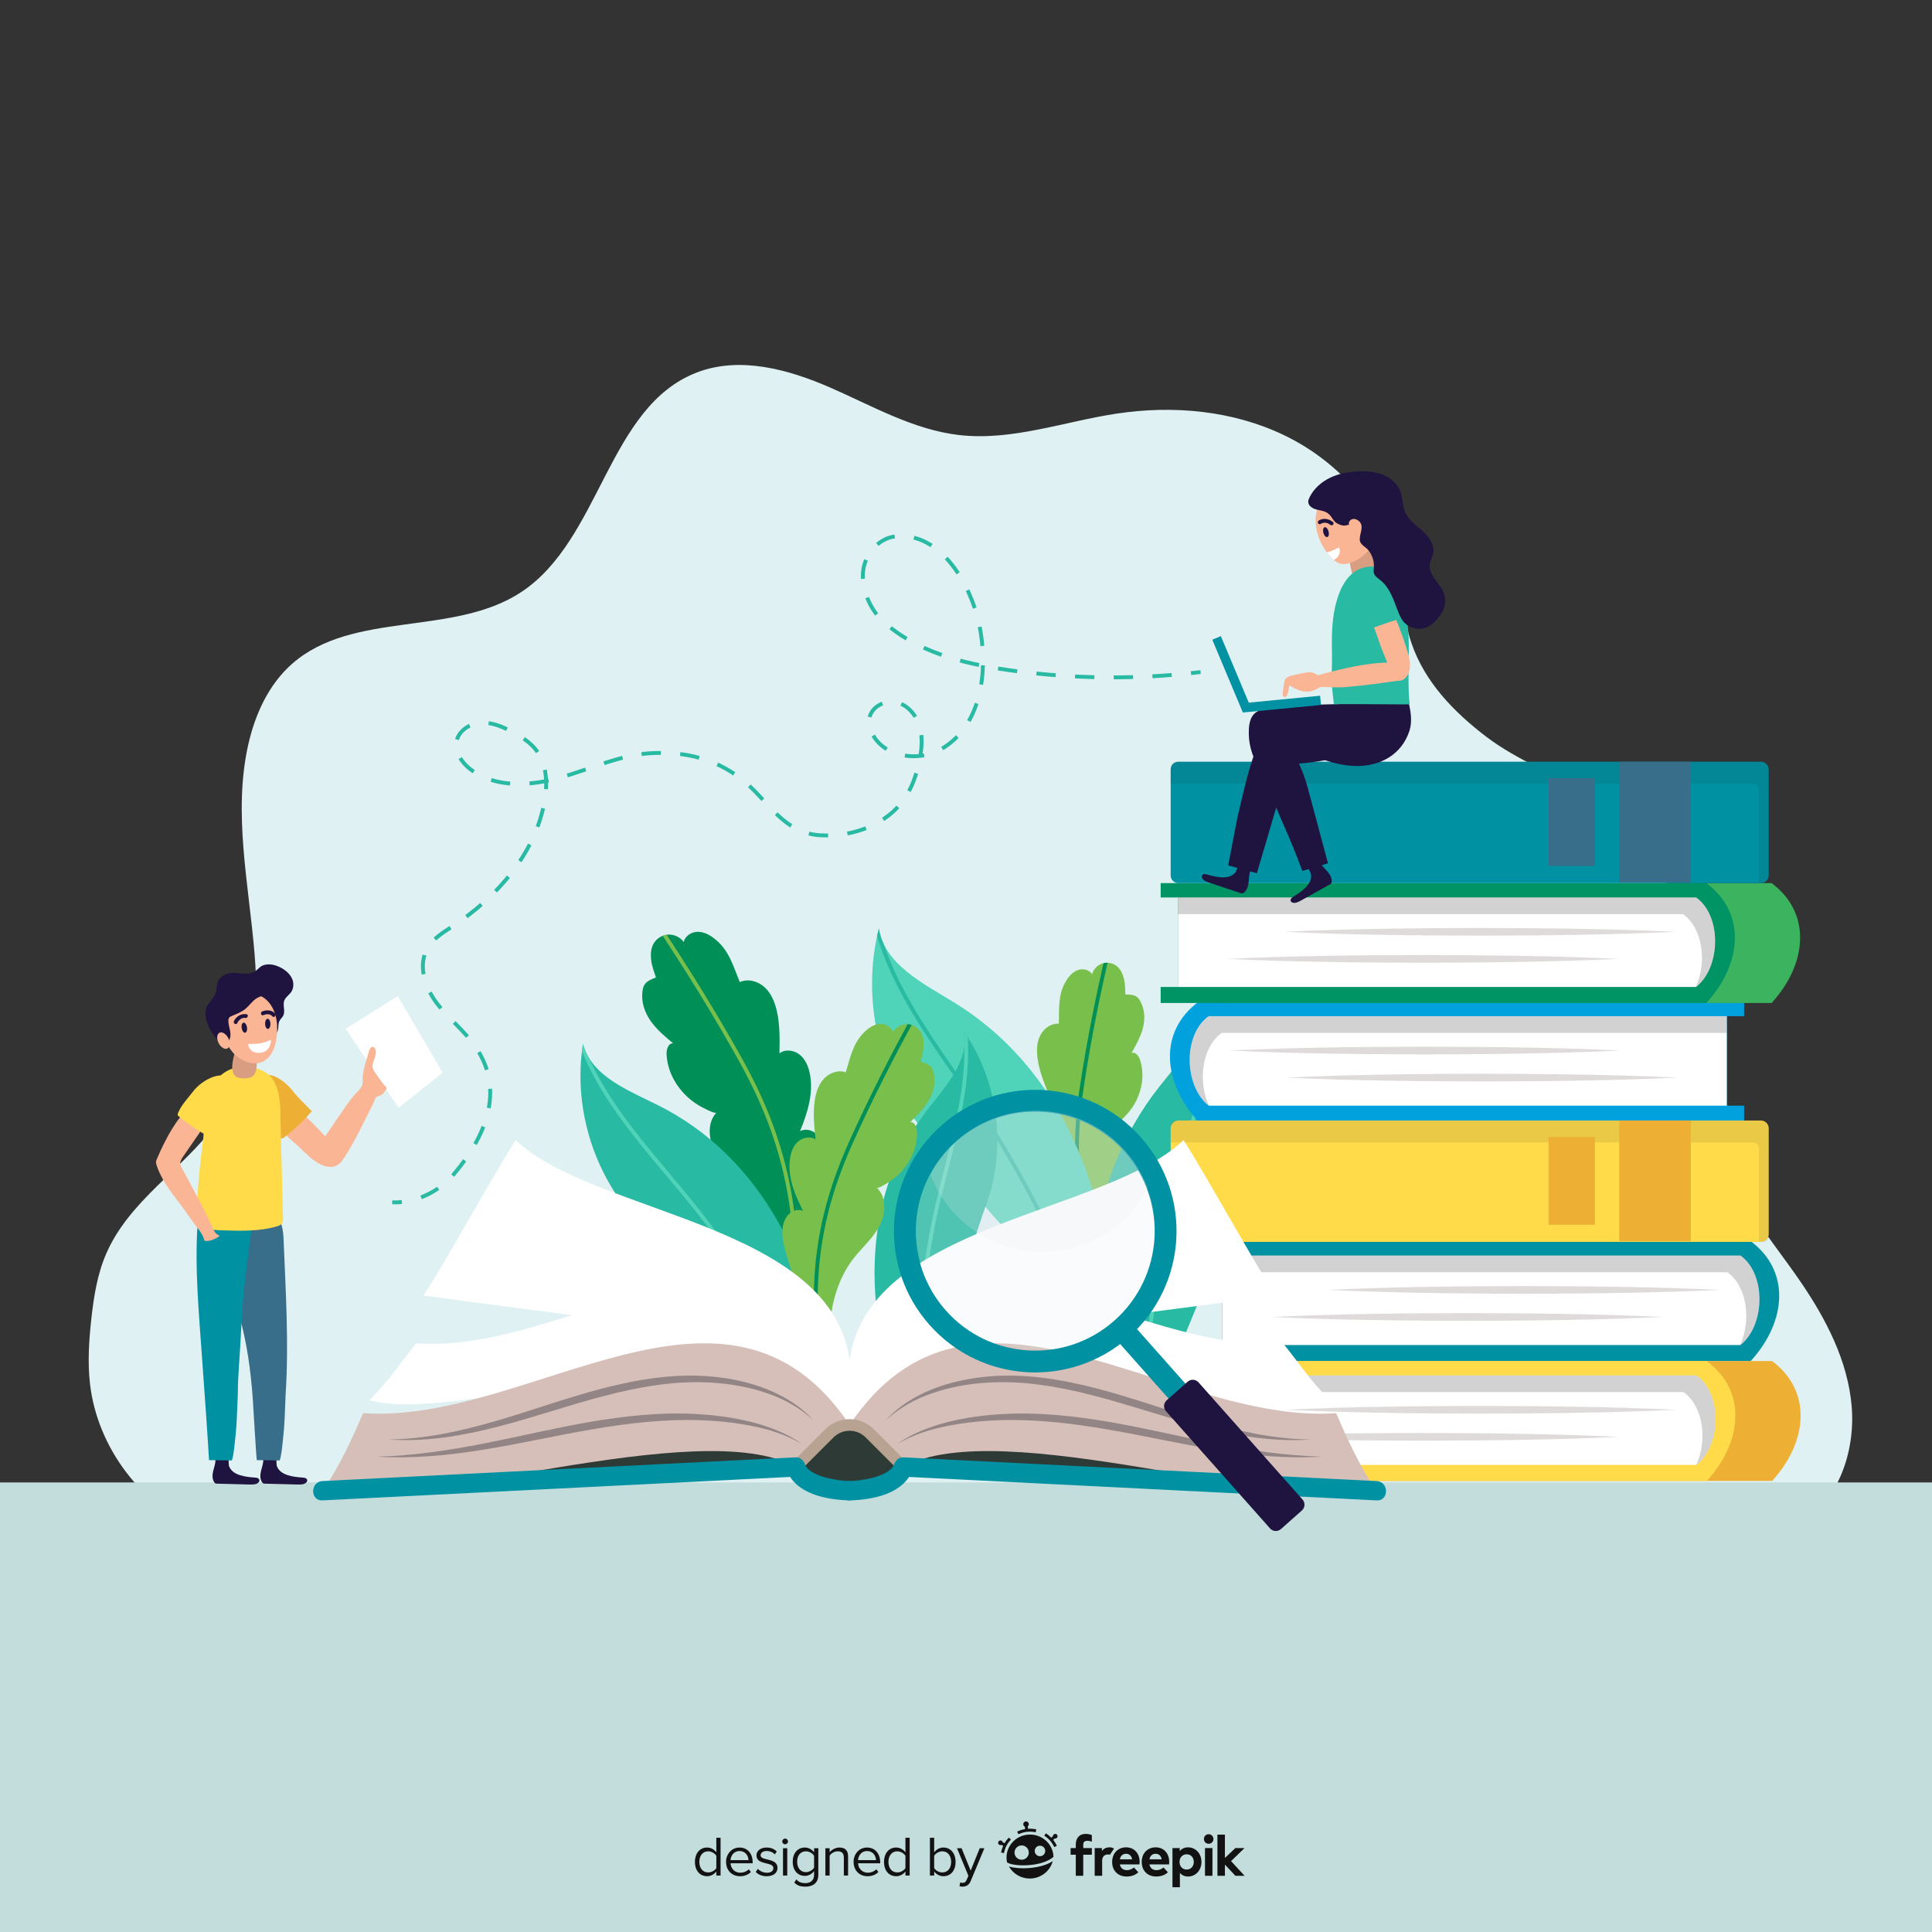 <?xml version="1.0" encoding="utf-8"?>
<!-- Generator: Adobe Illustrator 27.5.0, SVG Export Plug-In . SVG Version: 6.00 Build 0)  -->
<svg version="1.1" xmlns="http://www.w3.org/2000/svg" xmlns:xlink="http://www.w3.org/1999/xlink" x="0px" y="0px"
	 viewBox="0 0 500 500" style="enable-background:new 0 0 500 500;" xml:space="preserve">
<rect x="0" y="0" width="500" height="500" fill="#333333" stroke="none"/>
<g id="BACKGROUND">
	<path style="fill:#DFF1F2;" d="M126.267,398.066c-15.463,2.275-31.127,3.18-46.749,2.692c-9.139-0.286-18.423-1.082-26.928-4.441
		c-15.715-6.208-27.436-21.53-29.316-38.323c-0.618-5.527-0.248-11.117,0.359-16.645c0.634-5.776,1.547-11.6,3.867-16.927
		c5.973-13.718,19.608-21.678,28.298-33.39c9.89-13.329,11.439-27.735,10.078-44.222c-1.492-18.075-5.611-36.43-1.624-54.124
		c1.771-7.859,5.29-15.571,11.34-20.891c15.762-13.863,41.809-7.007,59.322-18.579c20.632-13.633,22.347-47.946,45.43-56.818
		c11.11-4.27,23.655-0.839,34.563,3.924c10.908,4.763,21.536,10.923,33.362,12.271c13.659,1.557,27.097-3.493,40.689-5.548
		c14.642-2.213,30.059-0.825,43.401,5.599c13.342,6.424,24.381,18.187,28.358,32.451c1.96,7.031,2.219,14.485,4.585,21.389
		c3.451,10.071,11.008,17.822,19.31,24.155c8.344,6.365,17.787,9.468,26.213,15.36c16.713,11.687,27.842,31.104,29.482,51.43
		c0.678,8.4-0.131,16.889,0.907,25.252c1.375,11.08,5.971,21.575,12.005,30.97c3.968,6.18,8.56,11.934,12.712,17.992
		c6.651,9.703,12.28,20.547,13.279,32.268c0.999,11.721-3.445,24.447-13.328,30.828c-9.336,6.028-21.374,5.444-32.372,3.849
		c-14.138-2.051-28.062-5.406-42.242-7.187c-13.974-1.755-28.081-1.274-42.09-0.688c-31.099,1.301-62.222,2.154-93.35,2.154
		c-22.335,0.073-44.665-0.521-67-0.612c-9.495-0.039-18.983,0.346-28.472,0.635c-8.793,0.268-16.319,2.087-24.953,3.668
		C132.367,397.114,129.321,397.617,126.267,398.066z"/>
</g>
<g id="OBJECTS">
	<g>
		<g>
			<defs>
				<path id="SVGID_1_" d="M211.548,311.716c-2.124,14.903-2.895,30.097-6.161,44.801c-0.715,3.219-1.218,6.763-3.403,9.301
					c2.332-13.555,2.661-27.492-0.03-40.974c-1.231-6.164-3.659-12.219-7.863-16.892c-2.708-3.01-6.111-5.413-8.371-8.772
					c-2.26-3.36-3.047-8.268-0.309-11.251c-0.429,0.467-4.034-1.536-4.519-1.821c-1.49-0.876-2.844-1.98-4.013-3.253
					c-2.554-2.783-4.144-6.164-4.364-9.947c-0.074-1.27,0.428-2.982,1.698-2.896c-1.884-1.569-3.782-3.153-5.298-5.08
					c-1.718-2.184-2.826-4.768-2.711-7.576c0.115-2.791,1.034-3.418,3.553-4.386c-0.462-1.439-1.013-2.813-1.215-4.341
					c-0.194-1.473-0.148-3.042,0.564-4.346c0.751-1.374,2.237-2.317,3.8-2.409c1.563-0.092,3.15,0.668,4.058,1.944
					c0.299-1.649,2.09-2.714,3.765-2.666c1.675,0.048,3.206,0.961,4.495,2.031c3.512,2.915,4.554,6.895,6.229,10.99
					c2.099-0.979,4.711-0.249,6.417,1.317c1.706,1.566,2.633,3.815,3.157,6.07c0.837,3.605,0.766,7.351,0.691,11.052
					c1.472-1.147,3.72-0.86,5.187,0.293c1.468,1.153,2.262,2.977,2.65,4.803c1.076,5.053-0.547,10.272-2.513,15.05
					c1.387-0.782,3.238-0.301,4.381,0.808c4.122,3.998,1.063,11.813,0.349,16.593C211.698,310.678,211.622,311.197,211.548,311.716z
					"/>
			</defs>
			<use xlink:href="#SVGID_1_"  style="overflow:visible;fill:#008F57;"/>
			<clipPath id="SVGID_00000085931717486158431640000010748192213921625741_">
				<use xlink:href="#SVGID_1_"  style="overflow:visible;"/>
			</clipPath>
			
				<path style="clip-path:url(#SVGID_00000085931717486158431640000010748192213921625741_);fill:none;stroke:#79BF4C;stroke-miterlimit:10;" d="
				M201.984,365.819c7.938-40.852,3.9-65.83-10.107-91.124c-14.008-25.295-29.869-47.292-29.869-47.292"/>
		</g>
		<g>
			<defs>
				<path id="SVGID_00000090259211934185606120000010152940608136313729_" d="M170.319,286.039c3.102,1.549,6.085,3.337,8.92,5.333
					c26.945,18.969,37.419,55.136,35.186,86.844c-6.358-14.752-15.534-29.31-27.572-40.058c-7.302-6.52-13.539-13.696-20.477-20.566
					c-12.281-12.16-18.234-30.391-15.497-47.455C153.043,278.531,162.565,282.167,170.319,286.039z"/>
			</defs>
			<use xlink:href="#SVGID_00000090259211934185606120000010152940608136313729_"  style="overflow:visible;fill:#29BAA3;"/>
			<clipPath id="SVGID_00000011006123008251492340000007217741407253805728_">
				<use xlink:href="#SVGID_00000090259211934185606120000010152940608136313729_"  style="overflow:visible;"/>
			</clipPath>
			
				<path style="clip-path:url(#SVGID_00000011006123008251492340000007217741407253805728_);fill:none;stroke:#4FD3B9;stroke-miterlimit:10;" d="
				M214.39,379.706c-5.028-22.458-16.551-42.737-29.926-61.231c-12.396-17.141-31.348-33.548-35.968-54.991"/>
		</g>
		<g>
			<defs>
				<path id="SVGID_00000171681066420817193670000006065811130924165811_" d="M275.212,317.682
					c6.248,11.437,11.486,23.521,18.599,34.449c1.558,2.393,3.041,5.112,5.583,6.507c-6.007-10.281-10.506-21.48-12.418-33.227
					c-0.874-5.371-0.744-11.017,1.245-16.082c1.281-3.263,3.31-6.244,4.123-9.654c0.812-3.41-0.041-7.628-3.166-9.215
					c0.49,0.249,2.804-2.47,3.11-2.848c0.942-1.162,1.705-2.469,2.265-3.856c1.225-3.032,1.488-6.256,0.517-9.389
					c-0.326-1.052-1.253-2.287-2.256-1.832c1.051-1.844,2.109-3.705,2.752-5.727c0.729-2.292,0.844-4.723-0.103-6.965
					c-0.941-2.228-1.876-2.457-4.213-2.477c-0.062-1.307-0.033-2.589-0.333-3.888c-0.29-1.253-0.804-2.511-1.777-3.351
					c-1.026-0.886-2.517-1.199-3.813-0.799c-1.295,0.4-2.351,1.499-2.699,2.809c-0.743-1.246-2.518-1.566-3.862-1.018
					c-1.343,0.548-2.307,1.753-3.028,3.012c-1.962,3.429-1.598,6.972-1.712,10.801c-1.999-0.157-3.895,1.229-4.802,3.016
					c-0.908,1.788-0.977,3.892-0.716,5.88c0.417,3.177,1.611,6.192,2.796,9.169c-1.542-0.483-3.277,0.432-4.116,1.812
					c-0.84,1.38-0.93,3.101-0.69,4.698c0.662,4.423,3.563,8.162,6.607,11.438c-1.362-0.213-2.716,0.74-3.306,1.985
					c-2.128,4.492,2.725,9.9,4.756,13.558C274.775,316.885,274.994,317.283,275.212,317.682z"/>
			</defs>
			<use xlink:href="#SVGID_00000171681066420817193670000006065811130924165811_"  style="overflow:visible;fill:#79BF4C;"/>
			<clipPath id="SVGID_00000157292975352845154010000016892614947721181102_">
				<use xlink:href="#SVGID_00000171681066420817193670000006065811130924165811_"  style="overflow:visible;"/>
			</clipPath>
			
				<path style="clip-path:url(#SVGID_00000157292975352845154010000016892614947721181102_);fill:none;stroke:#008F57;stroke-miterlimit:10;" d="
				M299.395,358.638c-18.841-30.708-23.152-52.184-19.478-76.944c3.675-24.76,9.854-47.41,9.854-47.41"/>
		</g>
		<g>
			<defs>
				<path id="SVGID_00000173856028255459479880000012171359530603840168_" d="M247.101,259.544c3.234,1.991,6.314,4.232,9.213,6.685
					c27.552,23.311,35.464,63.783,29.949,98.157c-5.503-16.711-14.099-33.483-26.187-46.378
					c-7.332-7.822-13.439-16.256-20.34-24.424c-12.215-14.459-16.939-34.925-12.295-53.275
					C228.984,249.676,239.018,254.568,247.101,259.544z"/>
			</defs>
			<use xlink:href="#SVGID_00000173856028255459479880000012171359530603840168_"  style="overflow:visible;fill:#4FD3B9;"/>
			<clipPath id="SVGID_00000030463501460182964520000007991675432244524211_">
				<use xlink:href="#SVGID_00000173856028255459479880000012171359530603840168_"  style="overflow:visible;"/>
			</clipPath>
			
				<path style="clip-path:url(#SVGID_00000030463501460182964520000007991675432244524211_);fill:none;stroke:#29BAA3;stroke-miterlimit:10;" d="
				M286.08,366.007c-3.303-24.987-13.904-48.23-26.699-69.705c-11.858-19.903-30.939-39.643-33.896-63.484"/>
		</g>
		<g>
			<defs>
				<path id="SVGID_00000105397130524546999930000008478713498783825042_" d="M300.007,281.255c-2.413,3.053-4.59,6.291-6.518,9.671
					c-18.327,32.115-11.723,73.847,5.662,104.992c-0.575-18.017,1.806-37.179,8.91-53.836c4.309-10.104,7.223-20.367,10.996-30.653
					c6.677-18.207,4.032-39.564-6.884-55.593C313.976,265.392,306.038,273.625,300.007,281.255z"/>
			</defs>
			<use xlink:href="#SVGID_00000105397130524546999930000008478713498783825042_"  style="overflow:visible;fill:#29BAA3;"/>
			<clipPath id="SVGID_00000173148182662210351840000014230075638707455105_">
				<use xlink:href="#SVGID_00000105397130524546999930000008478713498783825042_"  style="overflow:visible;"/>
			</clipPath>
			
				<path style="clip-path:url(#SVGID_00000173148182662210351840000014230075638707455105_);fill:none;stroke:#4FD3B9;stroke-miterlimit:10;" d="
				M299.896,397.413c-5.6-25.209-3.563-51.304,1.206-76.466c4.42-23.321,15.849-49.023,10.319-73.008"/>
		</g>
		<g>
			<defs>
				<path id="SVGID_00000150068745955906068400000017364795109327339942_" d="M239.896,287.354c-1.906,2.46-3.622,5.066-5.139,7.783
					c-14.411,25.822-8.81,59.144,5.331,83.918c-0.598-14.403,1.16-29.746,6.713-43.121c3.368-8.113,5.62-16.342,8.558-24.597
					c5.2-14.611,2.922-31.67-5.93-44.405C250.945,274.561,244.66,281.206,239.896,287.354z"/>
			</defs>
			<use xlink:href="#SVGID_00000150068745955906068400000017364795109327339942_"  style="overflow:visible;fill:#29BAA3;"/>
			<clipPath id="SVGID_00000090292375312613130850000009019481332806469307_">
				<use xlink:href="#SVGID_00000150068745955906068400000017364795109327339942_"  style="overflow:visible;"/>
			</clipPath>
			
				<path style="clip-path:url(#SVGID_00000090292375312613130850000009019481332806469307_);fill:none;stroke:#4FD3B9;stroke-miterlimit:10;" d="
				M240.696,380.245c-4.671-20.117-3.242-41,0.38-61.159c3.356-18.684,12.299-39.325,7.693-58.463"/>
		</g>
		<g>
			<defs>
				<path id="SVGID_00000121983369066162019430000002439443748050143921_" d="M205.242,330.746
					c3.05,13.223,4.906,26.812,8.967,39.768c0.889,2.837,1.613,5.981,3.769,8.094c-3.134-11.996-4.497-24.49-3.113-36.805
					c0.633-5.631,2.35-11.255,5.768-15.775c2.201-2.912,5.074-5.33,6.847-8.521c1.773-3.191,2.103-7.66-0.585-10.129
					c0.421,0.387,3.505-1.688,3.919-1.982c1.271-0.901,2.403-1.997,3.355-3.229c2.081-2.696,3.25-5.854,3.158-9.269
					c-0.031-1.147-0.613-2.646-1.747-2.471c1.572-1.554,3.156-3.122,4.369-4.969c1.375-2.093,2.173-4.499,1.854-7.013
					c-0.317-2.498-1.191-2.991-3.528-3.667c0.305-1.328,0.694-2.605,0.758-3.992c0.062-1.338-0.1-2.743-0.84-3.86
					c-0.779-1.177-2.187-1.909-3.598-1.873c-1.411,0.037-2.778,0.842-3.496,2.058c-0.395-1.458-2.085-2.278-3.586-2.106
					c-1.501,0.172-2.806,1.109-3.882,2.169c-2.931,2.887-3.562,6.542-4.753,10.348c-1.96-0.719-4.25,0.137-5.663,1.675
					c-1.413,1.537-2.073,3.628-2.37,5.694c-0.475,3.303-0.125,6.662,0.226,9.98c-1.41-0.917-3.407-0.488-4.637,0.66
					c-1.23,1.148-1.803,2.848-2.013,4.517c-0.579,4.621,1.279,9.185,3.41,13.326c-1.306-0.596-2.931-0.022-3.873,1.062
					c-3.396,3.906-0.05,10.692,0.958,14.931C205.028,329.825,205.135,330.285,205.242,330.746z"/>
			</defs>
			<use xlink:href="#SVGID_00000121983369066162019430000002439443748050143921_"  style="overflow:visible;fill:#79BF4C;"/>
			<clipPath id="SVGID_00000131341785282724321210000007513104719088119728_">
				<use xlink:href="#SVGID_00000121983369066162019430000002439443748050143921_"  style="overflow:visible;"/>
			</clipPath>
			
				<path style="clip-path:url(#SVGID_00000131341785282724321210000007513104719088119728_);fill:none;stroke:#008F57;stroke-miterlimit:10;" d="
				M217.978,378.608c-10.261-36.085-8.548-58.83,2.095-82.623c10.643-23.793,23.204-44.767,23.204-44.767"/>
		</g>
	</g>
	<rect y="383.655" style="fill:#C3DDDD;" width="500" height="116.345"/>
	<g>
		<g>
			<path style="fill:none;stroke:#29BAA3;stroke-miterlimit:10;" d="M310.711,173.93c-0.827,0.1-1.656,0.194-2.484,0.283"/>
			<path style="fill:none;stroke:#29BAA3;stroke-miterlimit:10;stroke-dasharray:5.009,5.009;" d="M303.24,174.683
				c-14.101,1.14-28.329,0.712-42.336-1.281c-11.693-1.664-23.799-4.704-32.481-12.711c-3.313-3.055-5.57-8.397-5.045-12.945
				c0.509-4.406,4.038-8.511,8.452-8.941c11.823-1.152,19.421,12.805,21.533,22.523c2.418,11.127,1.183,26.256-9.812,32.562
				c-5.828,3.342-14.467,2.128-17.693-3.764c-0.702-1.282-1.129-2.771-0.879-4.212c0.523-3.013,4.081-4.862,7.055-4.148
				c2.973,0.714,5.172,3.421,6,6.365c0.827,2.944,0.486,6.091-0.163,9.079c-0.702,3.232-1.775,6.425-3.594,9.187
				c-4.647,7.058-13.701,10.31-22.134,9.763c-7.887-0.512-11.815-6.302-16.934-11.542c-7.326-7.498-16.392-10.269-26.715-9.694
				c-8.094,0.451-15.618,4.078-23.414,6.298c-7.796,2.22-16.899,2.805-23.329-2.131c-2.271-1.743-4.164-4.507-3.574-7.308
				c0.587-2.785,3.527-4.593,6.371-4.728c2.843-0.135,5.578,1.043,8.09,2.382c2.294,1.223,4.559,2.648,6.136,4.715
				c2.808,3.68,2.963,8.758,2.139,13.313c-2.44,13.492-12.243,24.704-23.712,32.215c-2.432,1.593-5.052,3.152-6.531,5.656
				c-2.595,4.394-0.746,10.16,2.333,14.229c3.079,4.069,7.27,7.227,10.129,11.453c7.727,11.423,2.276,23.401-5.55,32.708
				c-2.854,3.395-6.815,5.9-11.108,6.929"/>
			<path style="fill:none;stroke:#29BAA3;stroke-miterlimit:10;" d="M104.004,311.078c-0.828,0.085-1.663,0.113-2.499,0.081"/>
		</g>
	</g>
	<g>
		<path style="fill:#FAB594;" d="M83.92,293.824c0.08,0.087,0.16,0.174,0.24,0.26c1.551-2.265,3.101-4.53,4.652-6.796
			c1.775-2.593,3.643-5.273,6.369-6.836c0.527-0.302,1.181-0.559,1.722-0.283c1.943,0.992-0.194,5.225-0.795,6.394
			c-2.311,4.496-4.521,9.393-7.373,13.569c-2.751,4.04-7.3,0.662-9.727-1.766c-3.431-3.432-8.91-7.092-9.918-12.175
			c-0.265-1.337,0.476-3.065,1.839-3.056c0.546,0.004,1.046,0.289,1.507,0.58C76.665,286.379,80.525,290.15,83.92,293.824z"/>
		<path style="fill:#EEAF35;" d="M70.568,278.385c2.264,0.678,4.474,2.898,5.556,4.422c0.424,0.596,4.544,4.8,4.569,4.771
			c-2.159,2.508-4.573,4.797-7.193,6.82c-0.148,0.114-0.312,0.233-0.499,0.23c-0.16-0.002-0.303-0.093-0.434-0.184
			c-1.9-1.318-3.177-3.386-4.625-5.119c-2.166-2.59-4.188-8.694-0.307-10.748C68.562,278.086,69.57,278.086,70.568,278.385z"/>
		<polygon style="fill:#FFFFFF;" points="89.473,266.255 102.927,257.781 114.557,277.612 103.14,286.699 		"/>
		<path style="fill:#FAB594;" d="M97.395,283.936c-0.233,0.175-0.43,0.394-0.625,0.612c-0.58,0.647-1.932,2.529-2.985,1.538
			c-0.281-0.264-0.368-0.757-0.659-1.062c-0.359-0.377-0.825-0.684-1.299-0.894c-0.08-0.035-0.17-0.077-0.197-0.161
			c-0.03-0.092,0.031-0.185,0.089-0.263c0.589-0.794,1.254-1.53,1.775-2.373c0.416-0.672,0.352-1.274,0.357-2.007
			c0.015-2.312,0.88-4.568,1.495-6.777c0.143-0.514,0.467-1.799,1.234-1.604c0.19,0.048,0.348,0.186,0.453,0.35
			c0.105,0.165,0.162,0.356,0.2,0.548c0.275,1.388-0.702,2.567-0.816,3.903c-0.075,0.876,0.512,1.664,1.003,2.35
			c0.789,1.103,1.504,2.257,2.471,3.223c0.074,0.087,0.151,0.181,0.162,0.294c0.014,0.14-0.076,0.267-0.161,0.378
			c-0.315,0.412-0.612,0.944-1.03,1.247C98.433,283.55,97.835,283.605,97.395,283.936z"/>
		<path style="fill:#1F143F;" d="M78.315,382.395c0.262,0.02,0.532,0.037,0.771,0.148c0.238,0.112,0.441,0.344,0.433,0.607
			c-0.005,0.148-0.074,0.288-0.164,0.406c-0.474,0.622-1.38,0.658-2.162,0.638c-2.888-0.074-5.776-0.149-8.664-0.223
			c-0.13-0.003-0.263-0.008-0.382-0.061c-0.132-0.059-0.23-0.172-0.313-0.29c-0.595-0.849-0.511-1.996-0.264-3.003
			c0.247-1.007,0.636-2.008,0.569-3.042c-0.024-0.366-0.081-0.797,0.195-1.038c0.125-0.11,0.294-0.152,0.457-0.187
			c0.918-0.197,1.859-0.284,2.797-0.258c-0.105,0-0.06,2.958,0.035,3.246C72.467,381.899,76.055,382.222,78.315,382.395z"/>
		<path style="fill:#1F143F;" d="M65.94,382.395c0.262,0.02,0.532,0.037,0.771,0.148c0.238,0.112,0.441,0.344,0.433,0.607
			c-0.005,0.148-0.074,0.288-0.165,0.406c-0.474,0.622-1.38,0.658-2.162,0.638c-2.888-0.074-5.776-0.149-8.664-0.223
			c-0.13-0.003-0.263-0.008-0.382-0.061c-0.132-0.059-0.23-0.172-0.313-0.29c-0.595-0.849-0.511-1.996-0.264-3.003
			c0.247-1.007,0.636-2.008,0.569-3.042c-0.024-0.366-0.081-0.797,0.195-1.038c0.125-0.11,0.294-0.152,0.457-0.187
			c0.918-0.197,1.859-0.284,2.797-0.258c-0.105,0-0.06,2.958,0.035,3.246C60.091,381.899,63.68,382.222,65.94,382.395z"/>
		<path style="fill:#386E8A;" d="M63.898,312.449c-1.752,0.145-3.481,0.571-5.098,1.262c-4.269,1.823-1.179,11.125-0.261,14.453
			c1.164,4.221,2.328,8.441,3.492,12.662c1.9,6.891,2.871,13.973,3.381,21.098c0.095,1.338,0.937,15.958,1.058,15.96
			c1.944,0.026,3.887,0.051,5.831,0.076c0.515,0.007,1.163-7.768,1.22-8.531c0.217-2.889,0.256-5.781,0.405-8.678
			c0.853-13.228-0.003-26.823-0.539-40.079c-0.089-2.196-0.43-4.477-1.823-6.265c-0.57-0.732-2.133-0.897-2.958-1.217
			c-1.253-0.485-2.267-0.817-3.651-0.793C64.602,312.402,64.249,312.42,63.898,312.449z"/>
		<path style="fill:#0091A2;" d="M51.56,312.865c-0.246,1.272-0.333,2.569-0.42,3.861c-0.802,11.929,0.412,23.876,1.229,35.77
			c0.581,8.462,1.242,16.919,1.725,25.387c1.944,0.026,3.887,0.051,5.831,0.076c0.515,0.007,1.163-7.768,1.22-8.531
			c0.216-2.889,0.256-5.781,0.405-8.678c0-4.609,0.481-9.268,0.712-13.873c0.274-5.458,0.592-10.964,1.245-16.383
			c0.391-3.245,0.871-6.479,1.241-9.727c0.339-2.978,1.154-6.504-0.187-9.319c-0.714-1.499-2.027-2.702-3.582-3.282
			c-1.429-0.533-2.993-0.546-4.518-0.516c-0.818,0.016-1.653,0.046-2.418,0.334C52.137,308.704,51.897,311.118,51.56,312.865z"/>
		<path style="fill:#FFDB49;" d="M71.802,281.969c0.932,3.055,0.764,6.685,0.838,9.634c0.199,7.864,0.398,15.728,0.598,23.592
			c0.012,0.466,0.016,0.961-0.228,1.358c-0.295,0.481-0.875,0.693-1.416,0.851c-4.395,1.282-9.06,1.157-13.636,1.022
			c-2.031-0.06-4.111-0.13-5.996-0.889c-0.353-0.142-0.715-0.323-0.922-0.642c-0.227-0.351-0.224-0.798-0.211-1.216
			c0.196-6.494,0.725-12.977,1.577-19.418c0.671-5.069,0.413-10.575,2.707-15.28c2.213-4.539,7.472-5.929,12.014-4.231
			c1.35,0.505,2.604,1.347,3.419,2.535C71.103,280.096,71.507,281.004,71.802,281.969z"/>
		<path style="fill:#D99D81;" d="M65.348,278.566c-0.954,0.664-2.459,0.564-3.497,0.361c-1.86-0.364-1.893-2.485-1.66-3.982
			c0.185-1.189,0.801-4.58,2.258-4.779c1.563-0.214,3.282,0.663,3.809,2.151c0.246,0.694,0.231,1.448,0.214,2.184
			c-0.027,1.141,0.027,3-0.88,3.866C65.516,278.44,65.434,278.506,65.348,278.566z"/>
		<path style="fill:#FAB594;" d="M60.381,266.093c0.338,1.295,0.023,2.499-0.702,2.688c-0.726,0.189-1.588-0.707-1.925-2.003
			c-0.338-1.295-0.023-2.499,0.702-2.688C59.182,263.901,60.044,264.798,60.381,266.093z"/>
		<path style="fill:#FAB594;" d="M42.459,295.908c-0.635,1.256-1.229,2.534-1.768,3.834c-0.257,0.62-0.434,0.923-0.239,1.588
			c0.203,0.695,0.485,1.376,0.78,2.036c1.155,2.579,2.811,4.896,4.542,7.114c1.353,1.734,2.591,3.553,3.857,5.349
			c1.184,1.68,2.792,3.262,3.294,5.294c1.336,0.193,2.669-0.394,3.78-1.161c0.02-0.014,0.04-0.028,0.053-0.048
			c0.064-0.096-0.071-0.198-0.177-0.245c-0.917-0.403-1.231-1.189-1.605-2.043c-0.486-1.107-1-2.201-1.534-3.285
			c-1.044-2.125-2.162-4.212-3.287-6.295c-0.978-1.809-1.946-3.623-2.912-5.438c-0.418-0.786-0.804-1.218-0.483-2.139
			c0.243-0.698,0.731-1.298,1.146-1.899c1.376-1.994,2.745-3.992,4.128-5.981c0.561-0.806,1.125-1.372,1.396-2.361
			c0.252-0.919,0.228-1.904-0.313-2.719C50.094,282.958,45.3,290.285,42.459,295.908z"/>
		<path style="fill:#FFDB49;" d="M61.27,282.509c-0.152,2.359-1.818,5.011-3.059,6.408c-0.486,0.547-3.656,5.507-3.621,5.525
			c-2.93-1.54-5.703-3.377-8.263-5.475c-0.144-0.118-0.297-0.252-0.337-0.434c-0.034-0.156,0.022-0.316,0.082-0.464
			c0.857-2.148,2.585-3.857,3.947-5.658c2.036-2.693,7.53-6.035,10.404-2.716C61.11,280.487,61.337,281.47,61.27,282.509z"/>
		<path style="fill:#1F143F;" d="M56.021,256.03c-0.032,0.275-0.076,0.548-0.153,0.814c-0.351,1.2-1.292,2.054-2.001,3.041
			c-0.605,0.843-0.782,1.932-0.678,2.948c0.222,2.18,1.427,4.279,2.789,5.948c0.293,0.359,0.625,0.811,1.011,1.072
			c0.446,0.302,1.063,0.483,1.564,0.677c1.424,0.552,2.908,0.949,4.417,1.182c0.742,0.115,1.49,0.183,2.239,0.231
			c0.686,0.044,1.367-0.316,1.995-0.587c0.725-0.312,1.422-0.699,2.029-1.203c0.649-0.539,1.183-1.2,1.703-1.863
			c0.403-0.514,0.809-1.05,0.978-1.681c0.201-0.753,0.047-1.587,0.366-2.298c0.202-0.451,0.573-0.8,0.861-1.201
			c0.956-1.333-0.222-3.064,0.57-4.462c0.492-0.868,1.428-1.373,1.86-2.278c0.409-0.857,0.45-1.899,0.132-2.791
			c-0.527-1.481-1.836-2.563-3.245-3.262c-1.61-0.799-3.681-1.142-5.117-0.06c-0.305,0.23-0.565,0.513-0.856,0.76
			c-2.33,1.983-5.131,0.174-7.742,1.012c-1.083,0.347-2.068,1.133-2.438,2.209C56.107,254.812,56.092,255.427,56.021,256.03z"/>
		<path style="fill:#FAB594;" d="M57.819,266.593c0.256,2.789,1.651,5.514,3.959,7.157c1.766,1.257,4.445,1.995,6.461,0.897
			c2.706-1.474,3.426-5.34,3.497-8.139c0.083-3.31-1.034-7.075-4.166-8.703c-2.202-1.145-5.726-1.424-7.443,0.653
			C58.35,260.608,57.553,263.687,57.819,266.593z"/>
		<path style="fill:#1F143F;" d="M68.437,257.7c-0.689,0.048-1.367,0.26-1.957,0.618c-1.185,0.72-1.954,1.959-3.032,2.831
			c-1.015,0.821-2.263,1.286-3.47,1.786c-0.227,0.094-0.461,0.195-0.622,0.38c-0.206,0.237-0.256,0.572-0.252,0.885
			c0.019,1.778,1.13,3.406,0.13,5.131c-0.104,0.18-0.23,0.352-0.403,0.467c-1.051,0.705-1.866-1.239-2.191-1.95
			c-0.485-1.062-0.758-2.22-0.813-3.385c-0.11-2.336,0.494-5.379,2.433-6.851c1.878-1.426,4.206-2.32,6.584-2.214
			c0.798,0.035,1.629,0.188,2.383,0.448c0.45,0.155,0.756,0.352,1.099,0.668c0.204,0.189,0.41,0.323,0.562,0.567
			c0.032,0.052,0.257,0.628,0.239,0.627C68.897,257.686,68.666,257.684,68.437,257.7z"/>
		<path style="fill:#FFFFFF;" d="M64.218,270.172c1.014-0.035,1.993,0.031,3.007-0.145c1.02-0.177,2.016-0.486,2.955-0.922
			c-0.002,0.001-0.148,1.071-0.187,1.183c-0.148,0.425-0.369,0.831-0.653,1.181c-0.923,1.132-2.902,1.372-4.093,0.534
			c-0.317-0.223-0.579-0.522-0.763-0.862C64.448,271.075,64.103,270.176,64.218,270.172z"/>
		<g>
			<g>
				<path style="fill:#1F143F;" d="M68.145,262.721c0.781-0.318,1.749-0.413,2.336,0.301c0.409,0.497,1.113-0.214,0.707-0.707
					c-0.799-0.972-2.218-1.002-3.309-0.558C67.291,261.996,67.548,262.964,68.145,262.721L68.145,262.721z"/>
			</g>
		</g>
		<path style="fill:#FAB594;" d="M59.082,268.667c0.575,1.12,0.481,2.314-0.209,2.669c-0.69,0.354-1.716-0.266-2.291-1.385
			c-0.575-1.12-0.481-2.314,0.209-2.669C57.481,266.927,58.507,267.547,59.082,268.667z"/>
		<path style="fill:#1F143F;" d="M63.92,265.847c0.118,0.717-0.095,1.348-0.475,1.411c-0.38,0.062-0.783-0.468-0.901-1.185
			c-0.118-0.717,0.095-1.348,0.475-1.41C63.4,264.6,63.803,265.131,63.92,265.847z"/>
		<path style="fill:#1F143F;" d="M69.996,264.944c0.021,0.726-0.273,1.324-0.658,1.335c-0.385,0.011-0.714-0.568-0.736-1.294
			c-0.022-0.726,0.273-1.324,0.657-1.335C69.645,263.638,69.975,264.218,69.996,264.944z"/>
		<g>
			<g>
				<path style="fill:#1F143F;" d="M63.778,262.475c-1.365-0.212-2.673,0.564-3.24,1.802c-0.266,0.581,0.595,1.09,0.863,0.505
					c0.363-0.792,1.171-1.488,2.111-1.342C64.142,263.537,64.413,262.573,63.778,262.475L63.778,262.475z"/>
			</g>
		</g>
	</g>
	<g>
		<path style="fill:#0091A2;" d="M311.852,352.243c0,0,131.564,0,141.223,0c9.328-10.229,10.337-23.321,0-31.025
			c-9.927,0-141.223,0-141.223,0v3.713l4.474,0v23.159h-4.474V352.243z"/>
		<path style="fill:#FFFFFF;" d="M316.326,348.091c0,0,125.029,0,134.104,0c6.459-5.131,6.648-18.459,0-23.159
			c-9.327,0-134.104,0-134.104,0V348.091z"/>
		<path style="opacity:0.2;fill:#231F20;" d="M447.027,329.248c-8.409,0-110.651,0-130.701,0v-4.316c0,0,124.777,0,134.104,0
			c6.648,4.699,6.459,18.028,0,23.159c-0.029,0-0.064,0-0.096,0C453.246,341.908,452.236,332.93,447.027,329.248z"/>
		<g>
			<path style="fill:#DFDBDA;" d="M445.136,333.822c-8.444,0.386-16.889,0.646-25.333,0.777c-8.444,0.16-16.889,0.202-25.333,0.222
				c-8.444-0.017-16.889-0.06-25.333-0.219c-8.444-0.131-16.889-0.392-25.333-0.78c8.444-0.389,16.889-0.65,25.333-0.78
				c8.444-0.159,16.889-0.202,25.333-0.219c8.444,0.02,16.889,0.063,25.333,0.222C428.247,333.176,436.692,333.436,445.136,333.822z
				"/>
		</g>
		<g>
			<path style="fill:#DFDBDA;" d="M430.39,340.828c-8.445,0.386-16.889,0.646-25.334,0.777c-8.444,0.16-16.889,0.202-25.333,0.222
				c-8.444-0.018-16.889-0.06-25.333-0.219c-8.444-0.131-16.889-0.392-25.333-0.78c8.444-0.389,16.889-0.65,25.333-0.78
				c8.445-0.159,16.889-0.202,25.333-0.219c8.445,0.02,16.889,0.063,25.333,0.222C413.501,340.182,421.945,340.441,430.39,340.828z"
				/>
		</g>
		<path style="fill:#00A1DD;" d="M451.38,290.296c0,0-131.564,0-141.223,0c-9.328-10.229-10.337-23.321,0-31.025
			c9.927,0,141.223,0,141.223,0v3.713l-4.474,0v23.159h4.474V290.296z"/>
		<path style="fill:#FFFFFF;" d="M446.905,286.143c0,0-125.029,0-134.103,0c-6.46-5.131-6.648-18.459,0-23.159
			c9.327,0,134.103,0,134.103,0V286.143z"/>
		<path style="opacity:0.2;fill:#231F20;" d="M316.205,267.301c8.408,0,110.651,0,130.701,0v-4.316c0,0-124.777,0-134.103,0
			c-6.648,4.699-6.46,18.028,0,23.159c0.029,0,0.064,0,0.096,0C309.985,279.96,310.996,270.983,316.205,267.301z"/>
		<g>
			<path style="fill:#DFDBDA;" d="M318.095,271.875c8.444-0.386,16.889-0.646,25.333-0.777c8.444-0.16,16.889-0.202,25.333-0.222
				c8.444,0.017,16.889,0.06,25.333,0.219c8.445,0.131,16.889,0.392,25.333,0.78c-8.444,0.389-16.889,0.65-25.333,0.78
				c-8.444,0.159-16.889,0.202-25.333,0.219c-8.444-0.02-16.889-0.063-25.333-0.222C334.984,272.52,326.54,272.261,318.095,271.875z
				"/>
		</g>
		<g>
			<path style="fill:#DFDBDA;" d="M332.842,278.88c8.444-0.386,16.889-0.646,25.333-0.777c8.444-0.16,16.889-0.202,25.333-0.222
				c8.444,0.017,16.889,0.06,25.333,0.219c8.444,0.131,16.889,0.392,25.333,0.78c-8.444,0.389-16.889,0.65-25.333,0.78
				c-8.445,0.159-16.889,0.202-25.333,0.219c-8.445-0.02-16.889-0.063-25.333-0.222C349.731,279.526,341.286,279.267,332.842,278.88
				z"/>
		</g>
		<path style="fill:#EEAF35;" d="M317.396,383.268c0,0,131.564,0,141.223,0c9.328-10.229,10.337-23.321,0-31.025
			c-9.927,0-141.223,0-141.223,0v3.713l4.474,0v23.159h-4.474V383.268z"/>
		<path style="fill:#FFDB49;" d="M300.509,383.268c0,0,131.564,0,141.223,0c9.328-10.229,10.337-23.321,0-31.025
			c-9.927,0-141.223,0-141.223,0v3.713l4.474,0v23.159h-4.474V383.268z"/>
		<path style="fill:#FFFFFF;" d="M304.983,379.116c0,0,125.029,0,134.104,0c6.459-5.131,6.648-18.459,0-23.159
			c-9.327,0-134.104,0-134.104,0V379.116z"/>
		<path style="opacity:0.2;fill:#231F20;" d="M435.683,360.273c-8.409,0-110.651,0-130.701,0v-4.316c0,0,124.777,0,134.104,0
			c6.648,4.699,6.459,18.028,0,23.159c-0.029,0-0.064,0-0.096,0C441.903,372.932,440.892,363.955,435.683,360.273z"/>
		<g>
			<path style="fill:#DFDBDA;" d="M433.793,364.847c-8.444,0.386-16.889,0.646-25.333,0.777c-8.445,0.16-16.889,0.202-25.334,0.222
				c-8.444-0.018-16.889-0.06-25.333-0.219c-8.444-0.131-16.889-0.392-25.333-0.78c8.444-0.389,16.889-0.65,25.333-0.78
				c8.445-0.159,16.889-0.202,25.333-0.219c8.445,0.02,16.889,0.063,25.334,0.222C416.904,364.201,425.348,364.461,433.793,364.847z
				"/>
		</g>
		<g>
			<path style="fill:#DFDBDA;" d="M419.047,371.853c-8.444,0.386-16.889,0.646-25.333,0.777c-8.445,0.16-16.889,0.202-25.333,0.222
				c-8.444-0.017-16.889-0.06-25.333-0.219c-8.444-0.131-16.889-0.392-25.333-0.78c8.444-0.389,16.889-0.65,25.333-0.78
				c8.444-0.159,16.889-0.202,25.333-0.219c8.444,0.02,16.889,0.063,25.333,0.222C402.158,371.207,410.602,371.466,419.047,371.853z
				"/>
		</g>
		<g>
			<path style="fill:#3CB35E;" d="M317.268,259.573c0,0,131.564,0,141.223,0c9.328-10.229,10.337-23.321,0-31.025
				c-9.927,0-141.223,0-141.223,0v3.713l4.474,0v23.159h-4.474V259.573z"/>
			<path style="fill:#009364;" d="M300.382,259.573c0,0,131.564,0,141.223,0c9.328-10.229,10.337-23.321,0-31.025
				c-9.927,0-141.223,0-141.223,0v3.713l4.474,0v23.159h-4.474V259.573z"/>
			<path style="fill:#FFFFFF;" d="M304.855,255.42c0,0,125.029,0,134.104,0c6.459-5.131,6.648-18.459,0-23.159
				c-9.327,0-134.104,0-134.104,0V255.42z"/>
			<path style="opacity:0.2;fill:#231F20;" d="M435.556,236.577c-8.408,0-110.651,0-130.701,0v-4.316c0,0,124.777,0,134.104,0
				c6.648,4.699,6.459,18.028,0,23.159c-0.029,0-0.064,0-0.096,0C441.776,249.237,440.765,240.26,435.556,236.577z"/>
			<g>
				<path style="fill:#DFDBDA;" d="M433.666,241.152c-8.444,0.386-16.889,0.646-25.333,0.777c-8.444,0.16-16.889,0.202-25.333,0.222
					c-8.444-0.017-16.889-0.06-25.333-0.219c-8.444-0.131-16.889-0.392-25.333-0.78c8.445-0.389,16.889-0.65,25.333-0.78
					c8.445-0.159,16.889-0.202,25.333-0.219c8.445,0.02,16.889,0.063,25.333,0.222C416.777,240.506,425.221,240.765,433.666,241.152
					z"/>
			</g>
			<g>
				<path style="fill:#DFDBDA;" d="M418.919,248.157c-8.444,0.387-16.889,0.646-25.333,0.777c-8.445,0.16-16.889,0.202-25.333,0.222
					c-8.445-0.017-16.889-0.06-25.333-0.219c-8.445-0.131-16.889-0.392-25.334-0.78c8.445-0.389,16.889-0.65,25.334-0.78
					c8.444-0.159,16.889-0.202,25.333-0.219c8.444,0.02,16.889,0.063,25.333,0.222C402.03,247.511,410.475,247.771,418.919,248.157z
					"/>
			</g>
		</g>
		<path style="fill:#FFDB49;" d="M304.966,321.4H455.74c1.105,0,2-0.895,2-2v-27.416c0-1.104-0.895-2-2-2H304.966
			c-1.104,0-2,0.896-2,2V319.4C302.966,320.504,303.862,321.4,304.966,321.4z"/>
		<path style="opacity:0.1;fill:#231F20;" d="M455.219,297.135c0-0.835-0.677-1.513-1.512-1.513H302.966v-4.126
			c0-0.835,0.677-1.513,1.513-1.513h151.749c0.835,0,1.512,0.677,1.512,1.513v28.391c0,0.835-0.677,1.512-1.512,1.512h-1.008
			V297.135z"/>
		
			<rect x="419.047" y="289.984" transform="matrix(-1 -1.224647e-16 1.224647e-16 -1 856.621 611.202)" style="fill:#EEAF35;" width="18.528" height="31.234"/>
		
			<rect x="400.771" y="294.246" transform="matrix(-1 -1.224647e-16 1.224647e-16 -1 813.533 611.202)" style="fill:#EEAF35;" width="11.991" height="22.709"/>
		<path style="fill:#0091A2;" d="M304.966,228.548H455.74c1.105,0,2-0.895,2-2v-27.416c0-1.105-0.895-2-2-2H304.966
			c-1.104,0-2,0.895-2,2v27.416C302.966,227.652,303.862,228.548,304.966,228.548z"/>
		<path style="opacity:0.1;fill:#231F20;" d="M455.219,204.283c0-0.835-0.677-1.512-1.512-1.512H302.966v-4.126
			c0-0.835,0.677-1.512,1.513-1.512h151.749c0.835,0,1.512,0.677,1.512,1.512v28.391c0,0.835-0.677,1.512-1.512,1.512h-1.008
			V204.283z"/>
		
			<rect x="419.047" y="197.132" transform="matrix(-1 -1.224647e-16 1.224647e-16 -1 856.621 425.498)" style="fill:#386E8A;" width="18.528" height="31.235"/>
		
			<rect x="400.771" y="201.394" transform="matrix(-1 -1.224647e-16 1.224647e-16 -1 813.533 425.498)" style="fill:#386E8A;" width="11.991" height="22.71"/>
	</g>
	<g>
		<g>
			<path style="fill:#FFFFFF;" d="M344.095,362.347c-21.848,6.434-85.583-18.434-111.416,0.794
				c-9.98,2.907-12.809-1.869-12.927-10.289c29.465-44.753,72.225-2.316,112.289-5.206
				C336.26,352.823,338.718,356.817,344.095,362.347z"/>
			<path style="fill:#FFFFFF;" d="M330.207,335.277c-69.065,9.558-99.174,9.558-110.337,35.98c0-5.971,0-10.139-0.088-18.362
				c3.878-36.325,66.246-38.476,86.523-57.832C311.536,303.106,326.088,329.462,330.207,335.277z"/>
			<rect x="232.876" y="368.781" style="fill:#2E3A36;" width="111.219" height="13.383"/>
			<path style="fill:#D5BFB8;" d="M356.282,385.799c-22.018,6.35-97.598-20.072-122.484-6.145
				c-10.753,3.072-19.276,5.647-13.928-10.874c31.747-47.296,82.748,0,125.915-3.054
				C348.588,372.199,351.929,379.655,356.282,385.799z"/>
			<g>
				<path style="fill:#938585;" d="M229.326,367.477c3.217-3.543,7.427-6.127,11.885-7.923c4.48-1.789,9.247-2.816,14.046-3.272
					c9.65-0.958,19.328,0.658,28.582,3.042c9.282,2.43,18.251,5.69,27.358,8.359c9.099,2.642,18.418,4.759,27.977,4.863
					c-4.762,0.357-9.563,0.071-14.316-0.515c-4.749-0.643-9.445-1.638-14.075-2.843c-9.273-2.387-18.274-5.566-27.448-7.93
					c-4.578-1.21-9.205-2.201-13.876-2.836c-4.671-0.656-9.38-0.888-14.079-0.59c-2.346,0.155-4.689,0.424-7.001,0.867
					c-2.313,0.428-4.608,0.989-6.831,1.769C237.068,361.928,232.857,364.262,229.326,367.477z"/>
			</g>
			<g>
				<path style="fill:#938585;" d="M232.33,373.643c1.882-1.385,3.977-2.478,6.143-3.372c2.168-0.893,4.403-1.646,6.681-2.22
					c4.559-1.146,9.234-1.8,13.925-2.072c9.403-0.582,18.81,0.449,28.027,2.016c9.226,1.606,18.295,3.785,27.414,5.58
					c9.12,1.771,18.323,3.194,27.658,3.402c-9.326,0.573-18.72-0.34-27.934-1.865c-9.234-1.494-18.327-3.59-27.479-5.146
					c-9.137-1.593-18.373-2.687-27.618-2.432c-4.619,0.135-9.24,0.568-13.778,1.469C240.836,369.881,236.357,371.271,232.33,373.643
					z"/>
			</g>
		</g>
		<g>
			<path style="fill:#FFFFFF;" d="M95.669,362.347c21.848,6.434,85.583-18.434,111.416,0.794c9.98,2.907,12.809-1.869,12.927-10.289
				c-29.465-44.753-72.225-2.316-112.289-5.206C103.504,352.823,101.046,356.817,95.669,362.347z"/>
			<path style="fill:#FFFFFF;" d="M109.557,335.277c69.065,9.558,99.174,9.558,110.337,35.98c0-5.971,0-10.139,0.088-18.362
				c-3.878-36.325-66.246-38.476-86.523-57.832C128.228,303.106,113.676,329.462,109.557,335.277z"/>
			
				<rect x="95.669" y="368.781" transform="matrix(-1 -1.224647e-16 1.224647e-16 -1 302.557 750.945)" style="fill:#2E3A36;" width="111.219" height="13.383"/>
			<path style="fill:#D5BFB8;" d="M83.482,385.799c22.019,6.35,97.598-20.072,122.484-6.145
				c10.753,3.072,19.276,5.647,13.928-10.874c-31.747-47.296-82.748,0-125.915-3.054C91.176,372.199,87.835,379.655,83.482,385.799z
				"/>
			<g>
				<path style="fill:#938585;" d="M210.437,367.477c-3.531-3.215-7.741-5.549-12.224-7.009c-2.223-0.78-4.519-1.341-6.831-1.769
					c-2.311-0.443-4.654-0.712-7.001-0.867c-4.699-0.298-9.408-0.066-14.079,0.59c-4.671,0.636-9.298,1.626-13.876,2.836
					c-9.174,2.363-18.175,5.543-27.448,7.93c-4.63,1.205-9.326,2.2-14.075,2.843c-4.753,0.587-9.555,0.872-14.316,0.515
					c9.559-0.104,18.878-2.221,27.977-4.863c9.107-2.669,18.077-5.93,27.358-8.359c9.254-2.383,18.932-4,28.582-3.042
					c4.799,0.456,9.566,1.484,14.046,3.272C203.01,361.35,207.221,363.935,210.437,367.477z"/>
			</g>
			<g>
				<path style="fill:#938585;" d="M207.433,373.643c-4.027-2.373-8.506-3.762-13.04-4.642c-4.538-0.902-9.158-1.335-13.778-1.469
					c-9.245-0.255-18.482,0.839-27.618,2.432c-9.152,1.557-18.244,3.653-27.479,5.146c-9.214,1.526-18.608,2.438-27.934,1.865
					c9.336-0.208,18.539-1.63,27.658-3.402c9.119-1.795,18.189-3.974,27.414-5.58c9.217-1.567,18.623-2.597,28.027-2.016
					c4.691,0.272,9.367,0.926,13.925,2.072c2.278,0.574,4.513,1.327,6.681,2.22C203.457,371.166,205.552,372.258,207.433,373.643z"
					/>
			</g>
		</g>
		<path style="fill:#2E3A36;" d="M233.94,379.655l-8.714-8.714c-2.88-2.88-7.548-2.88-10.428,0l-8.714,8.714l13.928,7.569
			L233.94,379.655z"/>
		<path style="fill:none;stroke:#B8A392;stroke-width:3;stroke-miterlimit:10;" d="M233.798,379.655l-8.714-8.714
			c-2.88-2.88-7.548-2.88-10.428,0l-8.714,8.714"/>
		<g>
			<path style="fill:#0091A2;" d="M356.282,383.299c-35.764-1.794-71.528-3.588-107.292-5.382
				c-5.064-0.254-10.128-0.508-15.191-0.762c-1.161-0.058-2.044,0.83-2.411,1.835c-1.092,2.991-7.882,4.219-11.517,4.309
				c-3.212,0.08-3.224,5.08,0,5c5.88-0.146,14.01-1.6,16.339-7.98c-0.804,0.612-1.607,1.224-2.411,1.835
				c35.764,1.794,71.528,3.588,107.292,5.383c5.064,0.254,10.128,0.508,15.191,0.762
				C359.498,388.461,359.489,383.46,356.282,383.299L356.282,383.299z"/>
		</g>
		<g>
			<path style="fill:#0091A2;" d="M83.458,388.299c35.764-1.794,71.528-3.588,107.292-5.382c5.064-0.254,10.128-0.508,15.191-0.762
				c-0.804-0.612-1.607-1.224-2.411-1.835c2.328,6.378,10.468,7.834,16.339,7.98c3.219,0.08,3.217-4.92,0-5
				c-3.636-0.09-10.426-1.318-11.517-4.309c-0.365-1-1.26-1.893-2.411-1.835c-35.764,1.794-71.528,3.588-107.292,5.383
				c-5.064,0.254-10.128,0.508-15.191,0.762C80.256,383.46,80.237,388.461,83.458,388.299L83.458,388.299z"/>
		</g>
	</g>
	<g>
		<path style="fill:#1F143F;" d="M312.433,226.341c-0.254-0.07-0.513-0.146-0.775-0.122c-0.262,0.024-0.531,0.174-0.613,0.424
			c-0.046,0.141-0.028,0.296,0.017,0.438c0.235,0.746,1.075,1.087,1.817,1.333c2.742,0.909,5.484,1.818,8.226,2.727
			c0.123,0.041,0.25,0.082,0.38,0.072c0.144-0.011,0.275-0.084,0.393-0.167c0.848-0.597,1.158-1.704,1.266-2.735
			c0.108-1.031,0.082-2.104,0.496-3.055c0.146-0.336,0.346-0.722,0.169-1.043c-0.081-0.146-0.225-0.243-0.367-0.331
			c-0.796-0.497-1.652-0.898-2.544-1.191c0.099,0.036-0.946,2.804-1.133,3.042C318.104,227.857,314.618,226.944,312.433,226.341z"/>
		<path style="fill:#D99D81;" d="M349.998,148.793c0.017,0.076,0.037,0.155,0.089,0.212c0.064,0.07,0.164,0.09,0.257,0.105
			c2.008,0.331,4.057-0.026,6.043-0.451c-0.538-2.324-1.138-4.633-1.799-6.925c-0.02-0.07-0.044-0.145-0.103-0.188
			c-0.071-0.051-0.167-0.038-0.252-0.023c-1.024,0.184-2.046,0.379-3.065,0.586c-0.861,0.175-1.726,0.274-2.587,0.469
			c0.332,1.058,0.527,2.093,0.752,3.18C349.545,146.772,349.766,147.784,349.998,148.793z"/>
		<path style="fill:#1F143F;" d="M323.427,198.81c0.888-3.006,1.93-5.967,3.264-8.874c0.251-0.547,0.53-1.112,1.014-1.47
			c0.389-0.287,0.872-0.411,1.341-0.528c3.77-0.941,7.54-1.883,11.31-2.824c3.721-0.929,7.465-1.862,11.291-2.141
			c2.385-0.174,9.37-0.919,10.254,1.983c0.3,0.984-0.036,2.055-0.53,2.958c-1.796,3.28-5.448,5.049-8.974,6.294
			c-5.918,2.089-12.15,3.284-18.421,3.535c-3.327,9.26-5.833,18.801-8.701,28.236l-7.406-2.005c0,0,2.141-11.369,2.417-12.558
			C321.278,207.151,322.207,202.939,323.427,198.81z"/>
		<path style="fill:#1F143F;" d="M334.777,232.034c-0.223,0.14-0.454,0.28-0.613,0.489c-0.159,0.21-0.231,0.509-0.101,0.738
			c0.073,0.129,0.2,0.22,0.334,0.283c0.709,0.33,1.528-0.059,2.21-0.44c2.522-1.408,5.045-2.816,7.567-4.224
			c0.113-0.063,0.23-0.129,0.31-0.231c0.089-0.113,0.124-0.259,0.143-0.402c0.132-1.028-0.475-2.005-1.162-2.781
			c-0.687-0.776-1.496-1.482-1.918-2.43c-0.149-0.335-0.299-0.743-0.655-0.829c-0.162-0.039-0.331,0.002-0.492,0.047
			c-0.904,0.252-1.778,0.612-2.597,1.072c0.093-0.049,1.428,2.592,1.478,2.89C339.725,228.876,336.697,230.83,334.777,232.034z"/>
		<path style="fill:#FAB594;" d="M344.839,144.618c1.004,0.923,2.139,1.516,3.308,1.355c1.516-0.209,2.907-0.873,4.134-1.773
			c2.414-1.772,4.537-4.603,4.952-7.632c0.611-4.458-3.242-8.101-7.399-8.765c-0.488-0.078-0.983-0.118-1.477-0.119
			c-2.589-0.004-5.204,0.727-6.754,2.897c-1.749,2.449-1.206,6.211-0.168,8.869C341.991,140.878,343.252,143.159,344.839,144.618z"
			/>
		<path style="fill:#1F143F;" d="M336.788,199.034c0.919,2.101,1.518,4.325,2.113,6.54c1.597,5.948,4.778,17.848,4.778,17.848
			l-6.64,1.982c-1.656-4.598-3.598-9.087-5.549-13.566c-0.683-1.567-1.348-3.143-2.019-4.717c-1.199-2.814-2.415-5.622-3.776-8.359
			c-1.717-3.453-2.736-6.378-2.475-10.317c0.164-2.478,1.075-4.317,3.593-4.809c2.693-0.527,5.43-0.865,8.168-1.047
			c1.807-0.12,3.617-0.167,5.427-0.214c4.283-0.112,8.565-0.223,12.847-0.335c2.191-0.057,4.382-0.114,6.573-0.171
			c1.414-0.037,3.293-0.538,4.657-0.269c0.619,2.318,1.043,5.162,0.289,7.496c-2.043,6.333-7.799,9.363-14.225,9.139
			c-3.801-0.133-7.497-1.301-11-2.784c-1.332-0.564-2.679-1.184-4.122-1.285C335.148,195.747,336.175,197.632,336.788,199.034z"/>
		<path style="fill:#29BAA3;" d="M345.21,182.249c3.371-0.108,19.617,0.123,19.605,0.015c-0.547-5.133-0.146-10.463-0.225-15.643
			c-0.065-4.294-0.512-8.64-2.01-12.692c-1.316-3.561-3.535-7.379-7.846-7.309c-0.774,0.012-1.543,0.16-2.275,0.41
			c-3.639,1.238-5.48,4.91-6.497,8.355c-1.321,4.474-1.347,9.197-1.24,13.821c0.057,2.448-0.138,4.895-0.057,7.342
			C344.728,178.45,345.012,180.357,345.21,182.249z"/>
		<path style="fill:#1F143F;" d="M351.901,139.634c0.028,1.391,1.524,1.816,2.313,2.852c0.934,1.228,1.448,2.79,1.343,4.336
			c-0.035,0.512-0.13,1.037,0.016,1.529c0.236,0.796,1.018,1.273,1.667,1.792c2.404,1.92,3.408,5.043,4.503,7.918
			c0.407,1.068,0.856,2.149,1.624,2.995c1.163,1.282,3.006,1.878,4.716,1.609c2.294-0.36,3.66-2.061,4.902-3.843
			c1.116-1.601,1.341-3.784,0.576-5.58c-1.044-2.45-3.788-4.327-3.556-6.98c0.099-1.128,0.753-2.141,0.923-3.26
			c0.337-2.212-1.247-4.243-2.922-5.726c-1.675-1.483-3.626-2.851-4.446-4.933c-0.614-1.558-0.502-3.318-1.038-4.905
			c-0.704-2.086-2.496-3.685-4.527-4.534c-2.031-0.849-4.285-1.022-6.485-0.924c-2.509,0.112-5.034,0.573-7.296,1.665
			c-2.262,1.092-4.251,2.853-5.331,5.121c-0.167,0.35-0.314,0.722-0.307,1.11c0.02,1.139,1.282,1.82,2.397,2.055
			c1.233,0.26,2.245,0.384,3.137,1.302c0.646,0.664,0.975,1.644,1.807,2.141c0.513,0.306,1.088,0.557,1.684,0.638
			c0.589,0.081,0.979-0.16,1.528-0.205c-0.185-0.554,0.151-1.172,0.676-1.393c0.53-0.224,1.163-0.082,1.636,0.246
			C353.275,135.927,351.866,137.898,351.901,139.634z"/>
		<path style="fill:#FAB594;" d="M356.681,165.385c0.318,0.94,0.636,1.885,1.016,2.827c0.815,2.018,1.63,4.037,2.445,6.055
			c0.302,0.748,0.687,1.578,1.451,1.839c0.453,0.155,0.961,0.068,1.392-0.139c0.882-0.425,1.47-1.322,1.724-2.268
			c0.588-2.195-0.252-4.447-0.901-6.527c-1.184-3.794-2.671-7.439-4.352-11.022c-0.441-0.94-0.844-1.905-1.414-2.773
			c-0.57-0.868-1.332-1.647-2.294-2.038c-0.962-0.391-2.145-0.333-2.953,0.32c-0.943,0.762-0.789,1.938-0.435,2.961
			c0.831,2.4,1.812,4.747,2.895,7.044C355.832,162.886,356.257,164.132,356.681,165.385z"/>
		<path style="fill:#FAB594;" d="M356.102,171.648c-4.872,0.458-9.668,1.692-14.42,2.92c-0.384,0.099-0.781,0.205-1.087,0.457
			c-0.767,0.633-0.679,2.226,0.317,2.607c0.25,0.095,0.522,0.108,0.79,0.118c2.325,0.088,4.766,0.254,7.07,0.031
			c2.458-0.238,4.914-0.499,7.363-0.818c0.988-0.129,1.974-0.267,2.959-0.417c1.249-0.191,2.606-0.192,3.725-0.853
			c0.114-0.067,0.228-0.143,0.302-0.253c0.066-0.098,0.095-0.217,0.12-0.332c0.115-0.535,0.176-1.101,0.004-1.621
			c-0.559-1.695-2.33-2.045-3.893-2.021C358.266,171.483,357.182,171.547,356.102,171.648z"/>
		
			<rect x="321.355" y="180.95" transform="matrix(-0.995 0.096 -0.096 -0.995 678.986 331.639)" style="fill:#0091A2;" width="20.325" height="2.398"/>
		
			<rect x="308.419" y="173.272" transform="matrix(0.387 0.922 -0.922 0.387 356.355 -186.787)" style="fill:#0091A2;" width="20.325" height="2.398"/>
		<path style="fill:#FAB594;" d="M333.616,175.043c0.342-0.143,0.714-0.234,1.051-0.304c0.853-0.178,1.705-0.356,2.558-0.534
			c0.854-0.178,1.755-0.355,2.586-0.086c0.408,0.132,0.775,0.366,1.137,0.597c0.611,0.39,1.223,0.781,1.834,1.171
			c0.09,0.596-0.222,1.197-0.665,1.606c-0.443,0.409-1.004,0.663-1.555,0.909c-0.391,0.175-0.785,0.351-1.199,0.463
			c-1.943,0.522-3.953-0.441-5.675-1.48c-0.138,0.668-0.275,1.336-0.413,2.004c-0.091,0.442-0.563,1.45-1.154,0.821
			c-0.22-0.234-0.191-0.6-0.148-0.918c0.094-0.693,0.187-1.387,0.281-2.08c0.059-0.435,0.12-0.879,0.312-1.274
			C332.777,175.503,333.172,175.229,333.616,175.043z"/>
		<path style="fill:#29BAA3;" d="M351.412,157.465c0.596,1.895,1.021,3.991,2.032,5.716c0.775-0.288,8.884-3.315,9.074-2.913
			c-0.829-1.755-1.659-3.51-2.488-5.265c-0.653-1.381-1.331-2.797-2.447-3.84c-1.116-1.043-2.788-1.639-4.205-1.07
			c-0.936,0.376-1.641,1.217-1.99,2.164C350.787,153.883,350.905,155.852,351.412,157.465z"/>
		<path style="fill:#FFFFFF;" d="M346.548,141.671c-0.927,0.414-1.777,0.902-2.766,1.188c-0.131,0.038-0.268,0.055-0.4,0.088
			c0.442,0.606,0.929,1.185,1.457,1.67c0.115,0.106,0.233,0.206,0.352,0.303c0.52-0.27,0.965-0.665,1.235-1.154
			c0.187-0.339,0.292-0.723,0.308-1.11C346.737,142.584,346.653,141.624,346.548,141.671z"/>
		<path style="fill:#1F143F;" d="M342.488,137.899c0.191,0.701,0.646,1.187,1.017,1.086c0.371-0.101,0.518-0.751,0.327-1.452
			c-0.191-0.701-0.646-1.187-1.018-1.086C342.444,136.548,342.297,137.198,342.488,137.899z"/>
		<g>
			<g>
				<path style="fill:#1F143F;" d="M341.79,135.587c0.78-0.513,1.798-0.346,2.481,0.241c0.486,0.417,1.196-0.287,0.707-0.707
					c-1.012-0.869-2.522-1.167-3.693-0.397C340.75,135.076,341.25,135.942,341.79,135.587L341.79,135.587z"/>
			</g>
		</g>
	</g>
	<g>
		<path style="fill:#0091A2;" d="M295.263,294.339c-13.409-15.103-36.522-16.478-51.626-3.069
			c-15.103,13.409-16.477,36.522-3.069,51.625c13.409,15.103,36.522,16.478,51.626,3.069
			C307.298,332.556,308.672,309.442,295.263,294.339z M288.429,341.746c-12.768,11.335-32.308,10.174-43.643-2.594
			c-11.335-12.768-10.174-32.308,2.594-43.643c12.768-11.335,32.308-10.174,43.643,2.594
			C302.358,310.871,301.197,330.411,288.429,341.746z"/>
		
			<rect x="301.728" y="337.719" transform="matrix(-0.748 0.664 -0.664 -0.748 771.46 426.952)" style="fill:#0091A2;" width="5.828" height="44.552"/>
		
			<ellipse transform="matrix(0.725 -0.689 0.689 0.725 -145.766 271.982)" style="opacity:0.2;fill:#EAEFF2;" cx="267.895" cy="318.627" rx="30.915" ry="30.915"/>
		<path style="opacity:0.2;fill:#EAEFF2;" d="M291.274,297.872c2.556,2.88,4.443,6.113,5.738,9.509
			c-1.689,3.219-3.945,6.206-6.824,8.763c-12.768,11.335-32.308,10.174-43.643-2.595c-2.556-2.879-4.443-6.113-5.738-9.509
			c1.689-3.219,3.945-6.206,6.824-8.763C260.399,283.942,279.939,285.104,291.274,297.872z"/>
		<path style="fill:#1F143F;" d="M331.508,395.719l5.423-4.814c0.826-0.733,0.901-1.997,0.168-2.823l-26.922-30.325
			c-0.733-0.826-1.997-0.901-2.823-0.168l-5.423,4.814c-0.826,0.733-0.901,1.997-0.168,2.823l26.922,30.325
			C329.418,396.377,330.682,396.452,331.508,395.719z"/>
	</g>
</g>
<g id="DESIGNED_BY_FREEPIK">
	<g>
		<g>
			<g id="XMLID_197_">
				<g id="XMLID_216_">
					<path id="XMLID_224_" style="fill:#121212;" d="M261.077,475.566c-0.432,0.443-0.803,0.931-1.108,1.453l-0.465-0.241
						c-0.067-0.298-0.349-0.503-0.659-0.466c-0.331,0.039-0.568,0.339-0.529,0.67c0.039,0.331,0.339,0.568,0.67,0.529
						c0.065-0.008,0.127-0.026,0.184-0.052l0.452,0.234c-0.251,0.554-0.433,1.139-0.539,1.744l0.746,0.132
						c0.23-1.306,0.85-2.507,1.792-3.473L261.077,475.566z"/>
					<path id="XMLID_223_" style="fill:#121212;" d="M266.565,473.264c-0.171,0-0.341,0.006-0.51,0.017l-0.074-0.626
						c0.188-0.149,0.296-0.389,0.266-0.645c-0.046-0.393-0.402-0.674-0.795-0.628s-0.674,0.402-0.628,0.795
						c0.03,0.254,0.189,0.461,0.405,0.564l0.073,0.624c-0.714,0.116-1.403,0.332-2.06,0.646l0.327,0.684
						c0.934-0.447,1.942-0.673,2.995-0.673c0.496,0,0.993,0.053,1.475,0.158l0.161-0.741
						C267.665,473.323,267.115,473.264,266.565,473.264z"/>
					<path id="XMLID_222_" style="fill:#121212;" d="M273.167,475.811c0.331-0.041,0.566-0.342,0.526-0.672
						c-0.041-0.331-0.342-0.566-0.672-0.526c-0.309,0.038-0.535,0.304-0.53,0.609l-0.416,0.363c-0.418-0.43-0.89-0.813-1.408-1.139
						l-0.404,0.641c1.134,0.715,2.021,1.726,2.563,2.925l0.69-0.313c-0.251-0.554-0.568-1.072-0.942-1.545l0.402-0.351
						C273.038,475.816,273.102,475.819,273.167,475.811z"/>
					<path id="XMLID_221_" style="fill:#121212;" d="M266.017,483.472c-0.386,0.023-0.775,0.035-1.157,0.035
						c-0.88,0-1.733-0.061-2.478-0.179c-0.39-0.062-0.846-0.155-1.27-0.292c1.046,1.861,3.069,3.125,5.388,3.125
						c2.855,0,5.262-1.916,5.95-4.504c-0.682,0.449-1.505,0.825-2.459,1.123C268.811,483.147,267.436,483.387,266.017,483.472z"/>
					<path id="XMLID_217_" style="fill:#121212;" d="M266.565,474.78c-3.352,0-6.08,2.666-6.08,5.944
						c0,0.426,0.046,0.849,0.137,1.261c0.673,0.483,2.706,0.89,5.348,0.731c2.879-0.173,5.297-0.957,6.672-2.159
						c-0.005-0.195-0.021-0.39-0.045-0.582C272.216,477.013,269.623,474.78,266.565,474.78z M264.405,481.295
						c-1.02,0-1.85-0.83-1.85-1.85c0-1.02,0.83-1.85,1.85-1.85c1.02,0,1.85,0.83,1.85,1.85
						C266.255,480.465,265.425,481.295,264.405,481.295z M269.142,480.386c-0.75,0-1.36-0.61-1.36-1.36
						c0-0.75,0.61-1.361,1.36-1.361c0.75,0,1.361,0.61,1.361,1.361C270.503,479.776,269.893,480.386,269.142,480.386z"/>
				</g>
				<path id="XMLID_214_" style="fill:#121212;" d="M282.568,476.647c-0.295-0.116-0.806-0.309-1.382-0.237
					c-0.551,0.069-0.844,0.341-0.844,1.007v0.866h2.228v1.717h-2.228v5.455h-1.932v-5.455h-1.34v-1.717h1.34v-0.888
					c0-1.68,0.896-2.783,2.568-2.783c0.642,0,1.157,0.122,1.59,0.308L282.568,476.647z"/>
				<path id="XMLID_212_" style="fill:#121212;" d="M287.271,479.979c-0.177-0.03-0.358-0.046-0.526-0.046
					c-0.896,0-1.51,0.548-1.51,1.613v3.908h-1.932v-7.172h1.873v0.785c0.451-0.673,1.14-0.977,2.021-0.977
					c0.414,0,0.848,0.127,1.094,0.337L287.271,479.979z"/>
				<path id="XMLID_209_" style="fill:#121212;" d="M294.938,481.857c0,0.222-0.015,0.489-0.037,0.651h-5.085
					c0.207,1.036,0.933,1.488,1.843,1.488c0.622,0,1.295-0.252,1.813-0.688l1.133,1.243c-0.814,0.748-1.85,1.088-3.057,1.088
					c-2.198,0-3.723-1.495-3.723-3.753c0-2.258,1.48-3.797,3.626-3.797C293.517,478.09,294.93,479.622,294.938,481.857z
					 M289.823,481.191h3.175c-0.177-0.918-0.733-1.436-1.562-1.436C290.526,479.755,289.994,480.303,289.823,481.191z"/>
				<path id="XMLID_206_" style="fill:#121212;" d="M302.591,481.857c0,0.222-0.015,0.489-0.037,0.651h-5.085
					c0.207,1.036,0.932,1.488,1.843,1.488c0.622,0,1.295-0.252,1.813-0.688l1.132,1.243c-0.814,0.748-1.85,1.088-3.057,1.088
					c-2.198,0-3.723-1.495-3.723-3.753c0-2.258,1.48-3.797,3.627-3.797C301.17,478.09,302.584,479.622,302.591,481.857z
					 M297.477,481.191h3.175c-0.178-0.918-0.733-1.436-1.562-1.436C298.18,479.755,297.647,480.303,297.477,481.191z"/>
				<path id="XMLID_203_" style="fill:#121212;" d="M310.937,481.865c0,2.154-1.495,3.775-3.471,3.775
					c-0.962,0-1.643-0.378-2.109-0.933v3.708h-1.924v-10.133h1.887v0.792c0.466-0.585,1.155-0.984,2.139-0.984
					C309.442,478.09,310.937,479.711,310.937,481.865z M305.26,481.865c0,1.132,0.747,1.976,1.843,1.976
					c1.14,0,1.85-0.881,1.85-1.976c0-1.095-0.711-1.976-1.85-1.976C306.007,479.888,305.26,480.732,305.26,481.865z"/>
				<path id="XMLID_200_" style="fill:#121212;" d="M314.04,475.936c0,0.696-0.54,1.229-1.236,1.229
					c-0.696,0-1.229-0.533-1.229-1.229c0-0.696,0.533-1.243,1.229-1.243C313.5,474.693,314.04,475.24,314.04,475.936z
					 M313.781,485.454h-1.932v-7.172h1.932V485.454z"/>
				<path id="XMLID_198_" style="fill:#121212;" d="M317.005,480.836l2.702-2.554h2.368l-3.479,3.375l3.501,3.797h-2.376
					l-2.716-2.901v2.901h-1.932v-10.658h1.932V480.836z"/>
			</g>
			<g>
				<path style="fill:#121212;" d="M185.385,485.389v-1.055c-0.527,0.718-1.391,1.23-2.387,1.23c-1.846,0-3.149-1.406-3.149-3.706
					c0-2.256,1.289-3.721,3.149-3.721c0.952,0,1.816,0.469,2.387,1.245v-3.765h1.099v9.77H185.385z M185.385,483.47v-3.208
					c-0.395-0.615-1.245-1.143-2.124-1.143c-1.421,0-2.27,1.172-2.27,2.739c0,1.567,0.85,2.724,2.27,2.724
					C184.14,484.584,184.99,484.086,185.385,483.47z"/>
				<path style="fill:#121212;" d="M187.904,481.845c0-2.051,1.465-3.706,3.486-3.706c2.139,0,3.398,1.67,3.398,3.794v0.279h-5.727
					c0.088,1.333,1.025,2.446,2.549,2.446c0.805,0,1.626-0.322,2.182-0.893l0.527,0.718c-0.703,0.703-1.655,1.084-2.812,1.084
					C189.413,485.565,187.904,484.056,187.904,481.845z M191.376,479.047c-1.509,0-2.256,1.274-2.314,2.358h4.643
					C193.69,480.35,192.987,479.047,191.376,479.047z"/>
				<path style="fill:#121212;" d="M195.58,484.452l0.571-0.791c0.469,0.542,1.362,1.011,2.329,1.011c1.084,0,1.67-0.513,1.67-1.216
					c0-1.714-4.38-0.659-4.38-3.281c0-1.098,0.952-2.036,2.636-2.036c1.201,0,2.051,0.454,2.622,1.025l-0.513,0.762
					c-0.424-0.513-1.201-0.894-2.109-0.894c-0.967,0-1.567,0.483-1.567,1.113c0,1.553,4.38,0.527,4.38,3.281
					c0,1.187-0.952,2.138-2.783,2.138C197.279,485.565,196.297,485.214,195.58,484.452z"/>
				<path style="fill:#121212;" d="M202.45,476.571c0-0.41,0.337-0.747,0.732-0.747c0.41,0,0.747,0.337,0.747,0.747
					c0,0.41-0.337,0.732-0.747,0.732C202.786,477.303,202.45,476.982,202.45,476.571z M202.64,485.389v-7.075h1.099v7.075H202.64z"
					/>
				<path style="fill:#121212;" d="M205.555,487.206l0.556-0.82c0.586,0.703,1.289,0.967,2.3,0.967c1.172,0,2.27-0.571,2.27-2.124
					v-1.011c-0.513,0.718-1.377,1.26-2.373,1.26c-1.845,0-3.149-1.377-3.149-3.662c0-2.27,1.289-3.676,3.149-3.676
					c0.952,0,1.802,0.469,2.373,1.245v-1.069h1.098v6.87c0,2.344-1.641,3.076-3.369,3.076
					C207.21,488.26,206.389,488.026,205.555,487.206z M210.681,483.353v-3.091c-0.381-0.615-1.23-1.143-2.109-1.143
					c-1.421,0-2.27,1.128-2.27,2.695c0,1.553,0.849,2.695,2.27,2.695C209.451,484.51,210.3,483.969,210.681,483.353z"/>
				<path style="fill:#121212;" d="M218.386,485.389v-4.629c0-1.245-0.63-1.641-1.582-1.641c-0.865,0-1.685,0.527-2.095,1.099v5.17
					h-1.099v-7.075h1.099v1.025c0.498-0.586,1.465-1.201,2.519-1.201c1.48,0,2.256,0.747,2.256,2.285v4.966H218.386z"/>
				<path style="fill:#121212;" d="M220.905,481.845c0-2.051,1.465-3.706,3.486-3.706c2.139,0,3.398,1.67,3.398,3.794v0.279h-5.727
					c0.088,1.333,1.025,2.446,2.549,2.446c0.806,0,1.626-0.322,2.183-0.893l0.527,0.718c-0.703,0.703-1.655,1.084-2.812,1.084
					C222.414,485.565,220.905,484.056,220.905,481.845z M224.377,479.047c-1.509,0-2.256,1.274-2.314,2.358h4.643
					C226.691,480.35,225.988,479.047,224.377,479.047z"/>
				<path style="fill:#121212;" d="M234.323,485.389v-1.055c-0.527,0.718-1.391,1.23-2.388,1.23c-1.845,0-3.149-1.406-3.149-3.706
					c0-2.256,1.289-3.721,3.149-3.721c0.952,0,1.817,0.469,2.388,1.245v-3.765h1.098v9.77H234.323z M234.323,483.47v-3.208
					c-0.396-0.615-1.245-1.143-2.124-1.143c-1.421,0-2.27,1.172-2.27,2.739c0,1.567,0.849,2.724,2.27,2.724
					C233.077,484.584,233.927,484.086,234.323,483.47z"/>
				<path style="fill:#121212;" d="M240.665,485.389v-9.77h1.099v3.765c0.572-0.776,1.421-1.245,2.388-1.245
					c1.845,0,3.149,1.465,3.149,3.721c0,2.299-1.304,3.706-3.149,3.706c-0.996,0-1.86-0.513-2.388-1.23v1.055H240.665z
					 M243.872,484.584c1.436,0,2.285-1.157,2.285-2.724c0-1.568-0.85-2.739-2.285-2.739c-0.864,0-1.728,0.527-2.109,1.143v3.208
					C242.144,484.086,243.008,484.584,243.872,484.584z"/>
				<path style="fill:#121212;" d="M248.501,487.162c0.161,0.073,0.425,0.117,0.601,0.117c0.483,0,0.805-0.161,1.055-0.747
					l0.469-1.069l-2.959-7.148h1.187l2.358,5.801l2.344-5.801h1.201l-3.545,8.51c-0.425,1.025-1.143,1.421-2.08,1.435
					c-0.234,0-0.601-0.044-0.806-0.103L248.501,487.162z"/>
			</g>
		</g>
	</g>
</g>
</svg>
